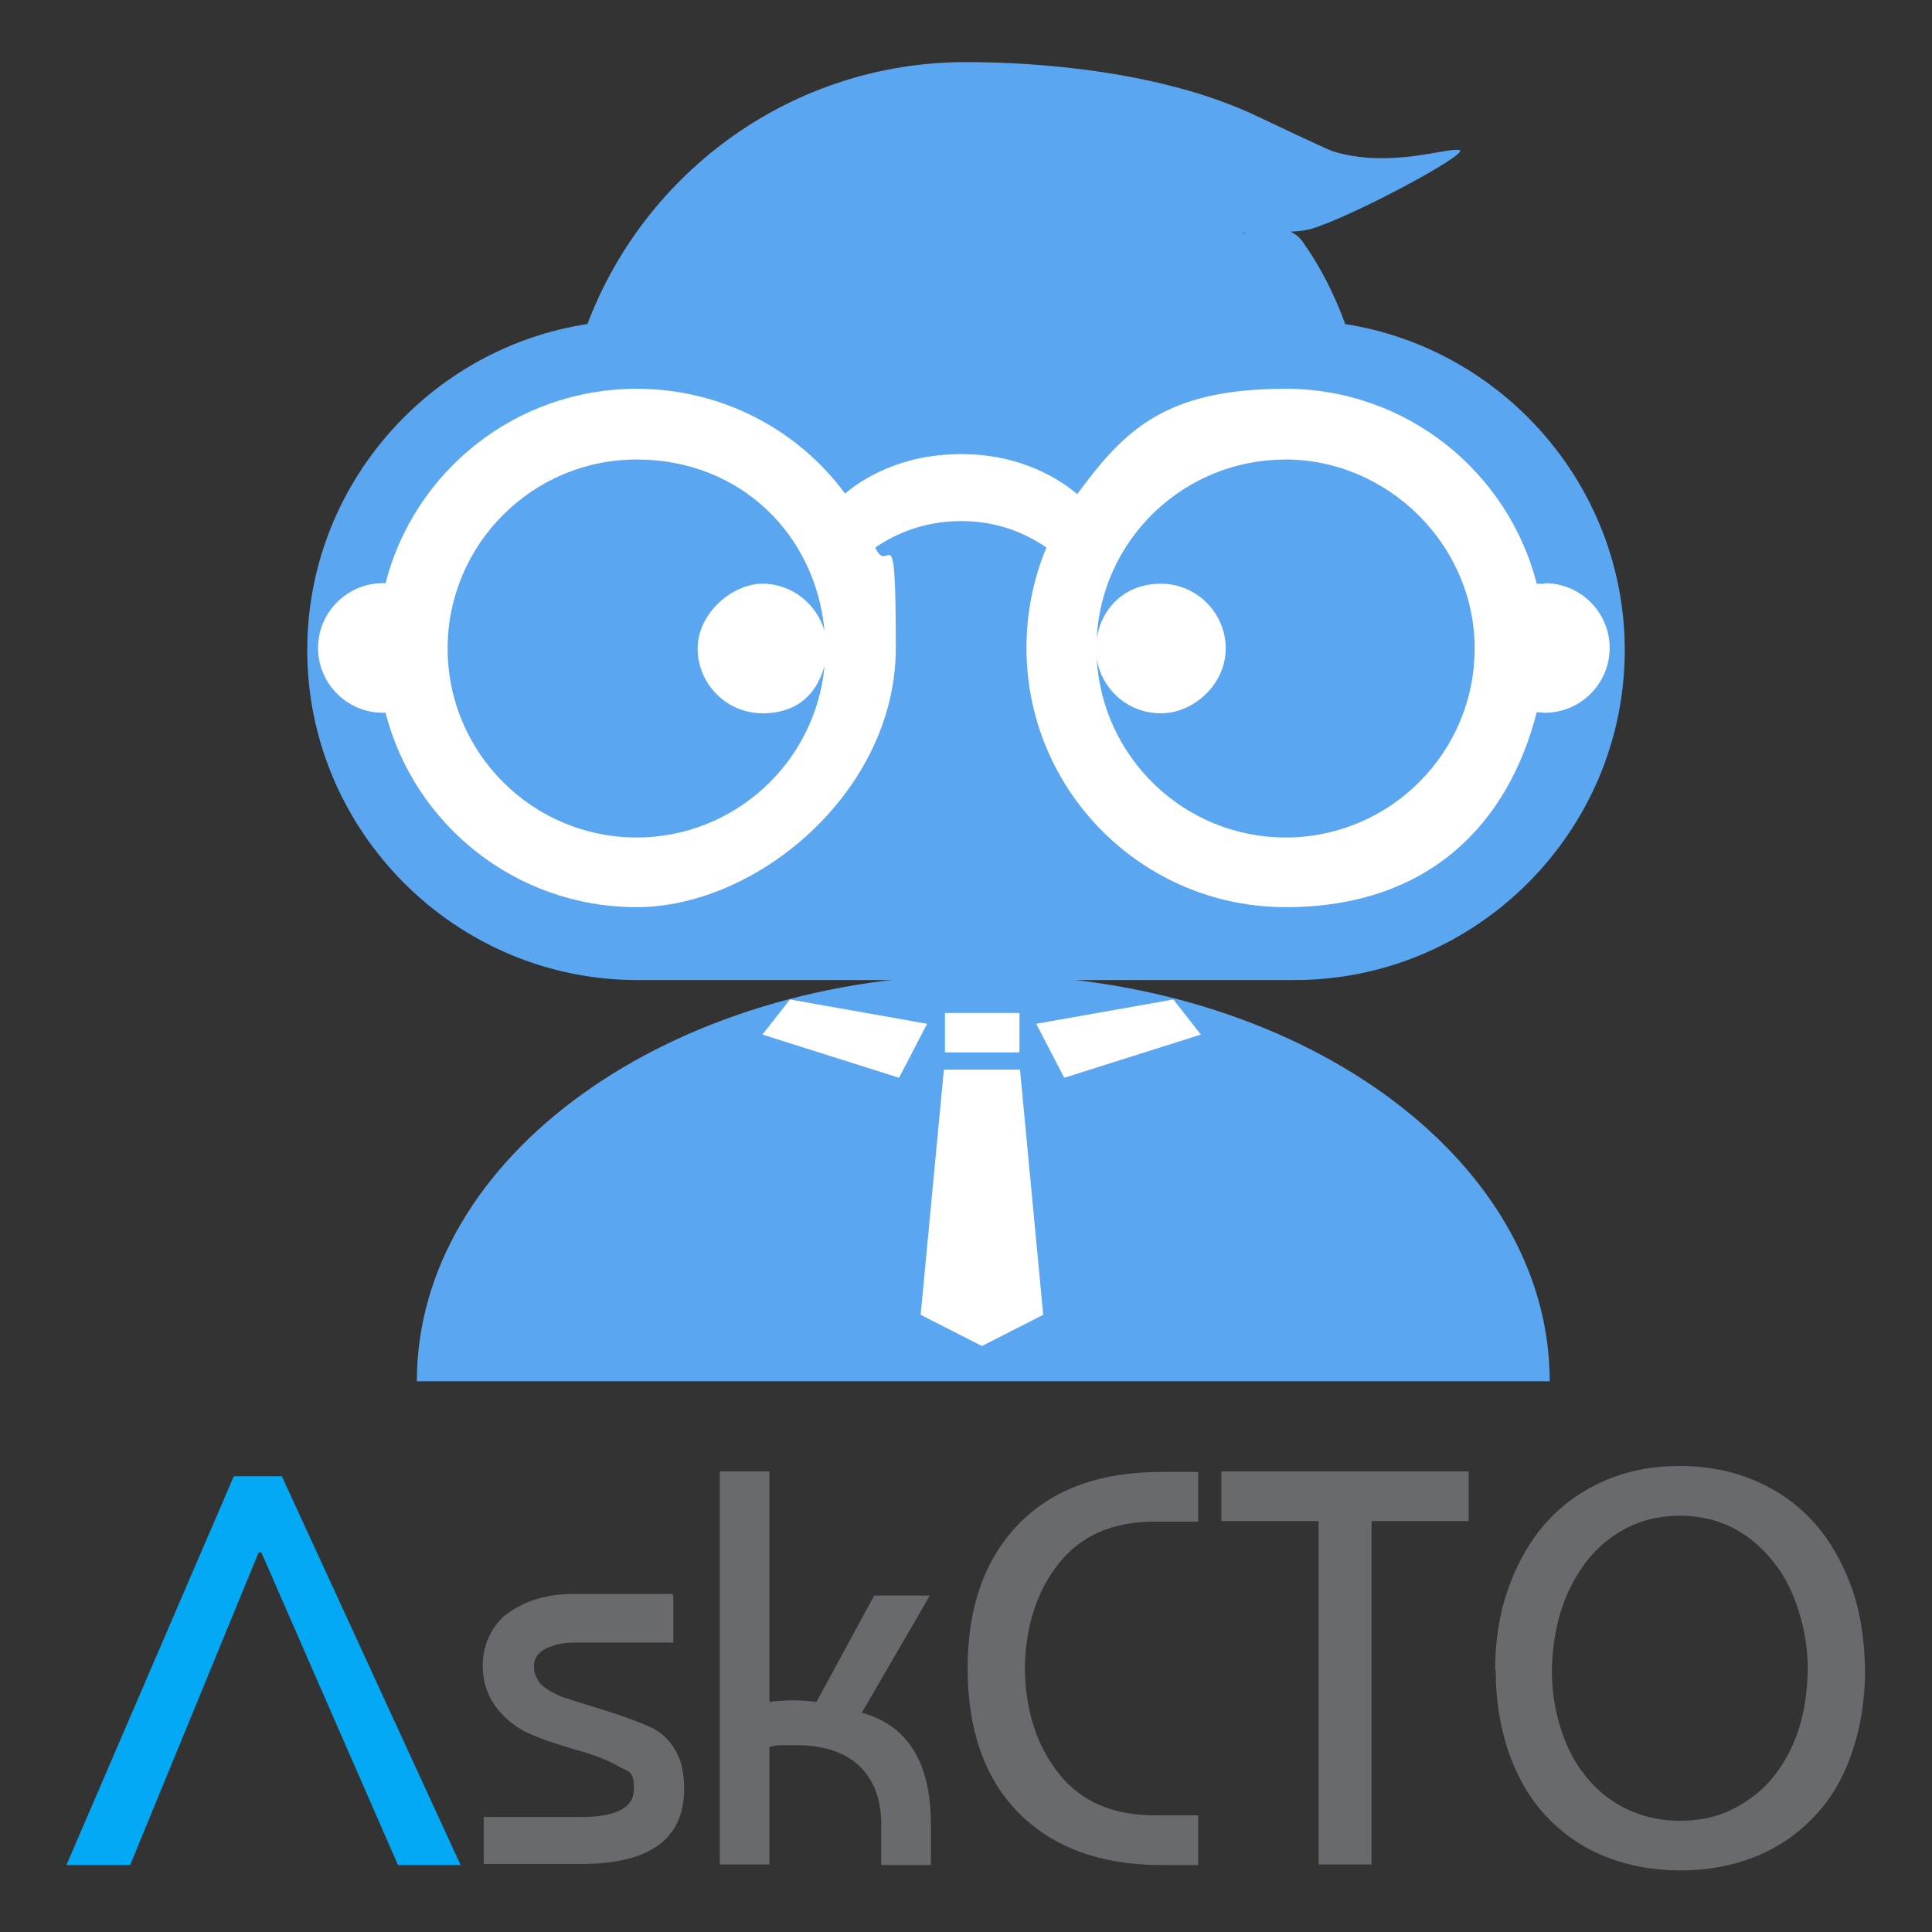 <?xml version="1.0" encoding="UTF-8"?>
<svg id="Layer_1" xmlns="http://www.w3.org/2000/svg" xmlns:xlink="http://www.w3.org/1999/xlink" version="1.1" viewBox="0 0 357.8 357.8">
  <rect x="0" y="0" width="357.8" height="357.8" fill="#333333" stroke="none"/>
  <!-- Generator: Adobe Illustrator 29.2.1, SVG Export Plug-In . SVG Version: 2.1.0 Build 116)  -->
  <defs>
    <style>
      .st0 {
        fill: #5ba6f1;
      }

      .st1 {
        isolation: isolate;
      }

      .st2 {
        fill: #696a6e;
      }

      .st3 {
        fill: #fff;
      }

      .st4 {
        fill: #03a9f4;
      }
    </style>
  </defs>
  <g>
    <path class="st0" d="M249.1,59.9c-2-5.4-4.6-10.6-7.9-15.2s-11.3-1.1-11.1-1.5,9.3.2,12.7-.8c7.7-2.3,29.5-14,27.5-14.6s-13,3.5-23.5.2c-1.2-.4-11.5-5.3-13.4-6.2-17.7-8.6-41-10.3-54.5-10.3-32.1,0-59.4,20.2-70.1,48.5-29.3,4.5-51.9,29.9-51.9,60.4h0c0,33.6,27.5,61.1,61.1,61.1h121.8c33.6,0,61.1-27.5,61.1-61.1h0c0-30.4-22.6-55.9-51.9-60.4h.1,0Z"/>
    <path class="st0" d="M182.1,180.5c57.9,0,104.9,33.7,104.9,75.3H77.2c0-41.6,47-75.3,104.9-75.3h0Z"/>
    <path class="st3" d="M286.1,108.1h-1.5c-5.3-20.7-24.1-36.1-46.5-36.1s-29.9,7.7-38.6,19.5c-3.1-2.6-10.2-7.4-21.5-7.4s-18.4,4.7-21.5,7.3c-8.7-11.8-22.8-19.4-38.6-19.4-22.4,0-41.2,15.3-46.5,36h-.5c-6.6,0-12,5.4-12,12s5.4,12,12,12,.3,0,.5,0c5.3,20.7,24.1,36,46.5,36s48-21.5,48-48-1.3-12.9-3.8-18.6c3.8-2.6,9.1-4.9,15.9-4.9s12,2.3,15.8,4.9c-2.4,5.7-3.7,12-3.7,18.6,0,26.5,21.5,48,48,48s41.2-15.4,46.5-36.1c.5,0,1,.1,1.5.1,6.6,0,12-5.4,12-12s-5.4-12-12-12h0ZM117.9,155.1c-19.3,0-35-15.7-35-35s15.7-35,35-35,33.2,14,34.8,31.8c-1.4-5-6-8.8-11.5-8.8s-12,5.4-12,12,5.4,12,12,12,10.1-3.7,11.5-8.8c-1.6,17.8-16.6,31.8-34.8,31.8h0ZM238.1,155.1c-18.7,0-34-14.7-35-33.2.9,5.8,5.8,10.2,11.9,10.2s12-5.4,12-12-5.4-12-12-12-11,4.4-11.9,10.2c.9-18.5,16.2-33.2,35-33.2s35,15.7,35,35-15.7,35-35,35h0Z"/>
    <path class="st3" d="M166.5,199.6l-25.3-8,5.1-6.5,25.4,4.5-5.2,10ZM191.9,189.6l25.4-4.5,5.1,6.5-25.3,8-5.2-10ZM188.8,187.6v7.3h-13.8v-7.3h13.8ZM181.9,249.3l-11.4-5.8,4.3-45.4h14.1l4.3,45.4-11.4,5.8h.1Z"/>
  </g>
  <g>
    <g class="st1">
      <path class="st2" d="M124.7,295.5v8.7h-18.4c-2,0-3.7.4-5.2,1.1-1.5.8-2.2,1.8-2.2,3.2s.2,1.6.5,2.2c.3.7.7,1.2,1.2,1.6s1.1.8,2.1,1.3c.9.5,1.7.8,2.2.9.5.2,2.7.9,6.6,2.1s6.8,2.3,8.6,3.1c1.9.8,3.3,2,4.3,3.4s1.6,2.8,1.9,4.2c.3,1.4.4,2.7.4,4,0,9.3-6.4,13.9-19.1,13.9h-18v-8.7h18c6.5,0,9.8-1.7,9.8-5.2s-1-3.1-2.9-4.2-4.2-2-7-2.8c-2.7-.8-5.5-1.6-8.2-2.7-2.7-1-5.1-2.6-7-4.9s-2.9-5-2.9-8.4,1.6-7.5,4.9-9.7c3.3-2.3,7.2-3.4,11.9-3.4h18.4v.3h.1Z"/>
      <path class="st2" d="M162.1,295.5h10.1l-12.6,21.7c8.5,2.3,12.8,9.2,12.8,20.7v7.5h-9.2v-7.6c0-4.6-1.4-8.2-4.1-10.8-2.7-2.5-6.6-3.8-11.7-3.8s-3.2.1-4.9.3v21.8h-9.2v-72.8h9.2v42.7c2.9-.4,5.8-.4,8.7,0l10.8-19.9v.2h.1Z"/>
      <path class="st2" d="M179.2,309c0-11.6,3.3-20.5,9.6-26.9s15.1-9.5,26.3-9.5h6.8v9.2h-8c-7.7,0-13.6,2.5-17.7,7.6s-6.3,11.6-6.4,19.6c.1,8,2.3,14.5,6.4,19.6s10,7.6,17.7,7.6h8v9.2h-6.8c-11.2,0-19.9-3.2-26.3-9.5-6.3-6.3-9.6-15.3-9.6-26.9h0Z"/>
      <path class="st2" d="M226.2,281.7v-9.2h45.8v9.2h-18v63.6h-9.8v-63.6h-18Z"/>
      <path class="st2" d="M276.9,309.3c0-5.8.9-11,2.6-15.6s4-8.6,7-11.9,6.6-5.8,10.7-7.6c4.2-1.8,8.8-2.7,13.9-2.7s9.7.9,13.9,2.7c4.2,1.8,7.8,4.3,10.8,7.6,3,3.3,5.3,7.3,7,11.9s2.5,9.8,2.6,15.6c0,5.8-.9,10.9-2.5,15.5s-3.9,8.5-6.9,11.6c-3,3.2-6.6,5.7-10.8,7.4-4.2,1.7-8.9,2.6-14,2.6s-9.8-.9-14-2.6-7.8-4.2-10.8-7.4c-3-3.2-5.3-7.1-6.9-11.6-1.6-4.6-2.5-9.7-2.5-15.5h-.1ZM334.8,309.3c0-3.9-.6-7.6-1.7-11-1.1-3.5-2.6-6.5-4.7-9.1s-4.5-4.7-7.4-6.2-6.2-2.3-9.9-2.3-7,.8-9.9,2.3-5.4,3.6-7.4,6.2-3.6,5.6-4.7,9.1-1.6,7.1-1.7,11c0,4,.6,7.6,1.7,11s2.6,6.3,4.7,8.8c2,2.5,4.5,4.5,7.4,5.9s6.2,2.2,9.9,2.2,7-.7,9.9-2.2,5.4-3.4,7.4-5.9,3.6-5.4,4.7-8.8,1.6-7.1,1.7-11Z"/>
    </g>
    <polygon id="_x3C_291" class="st4" points="73.7 345.4 48.4 287.5 47.9 287.5 24.1 345.4 12.3 345.4 43.3 273.4 52.2 273.4 85.3 345.4 73.7 345.4"/>
  </g>
</svg>